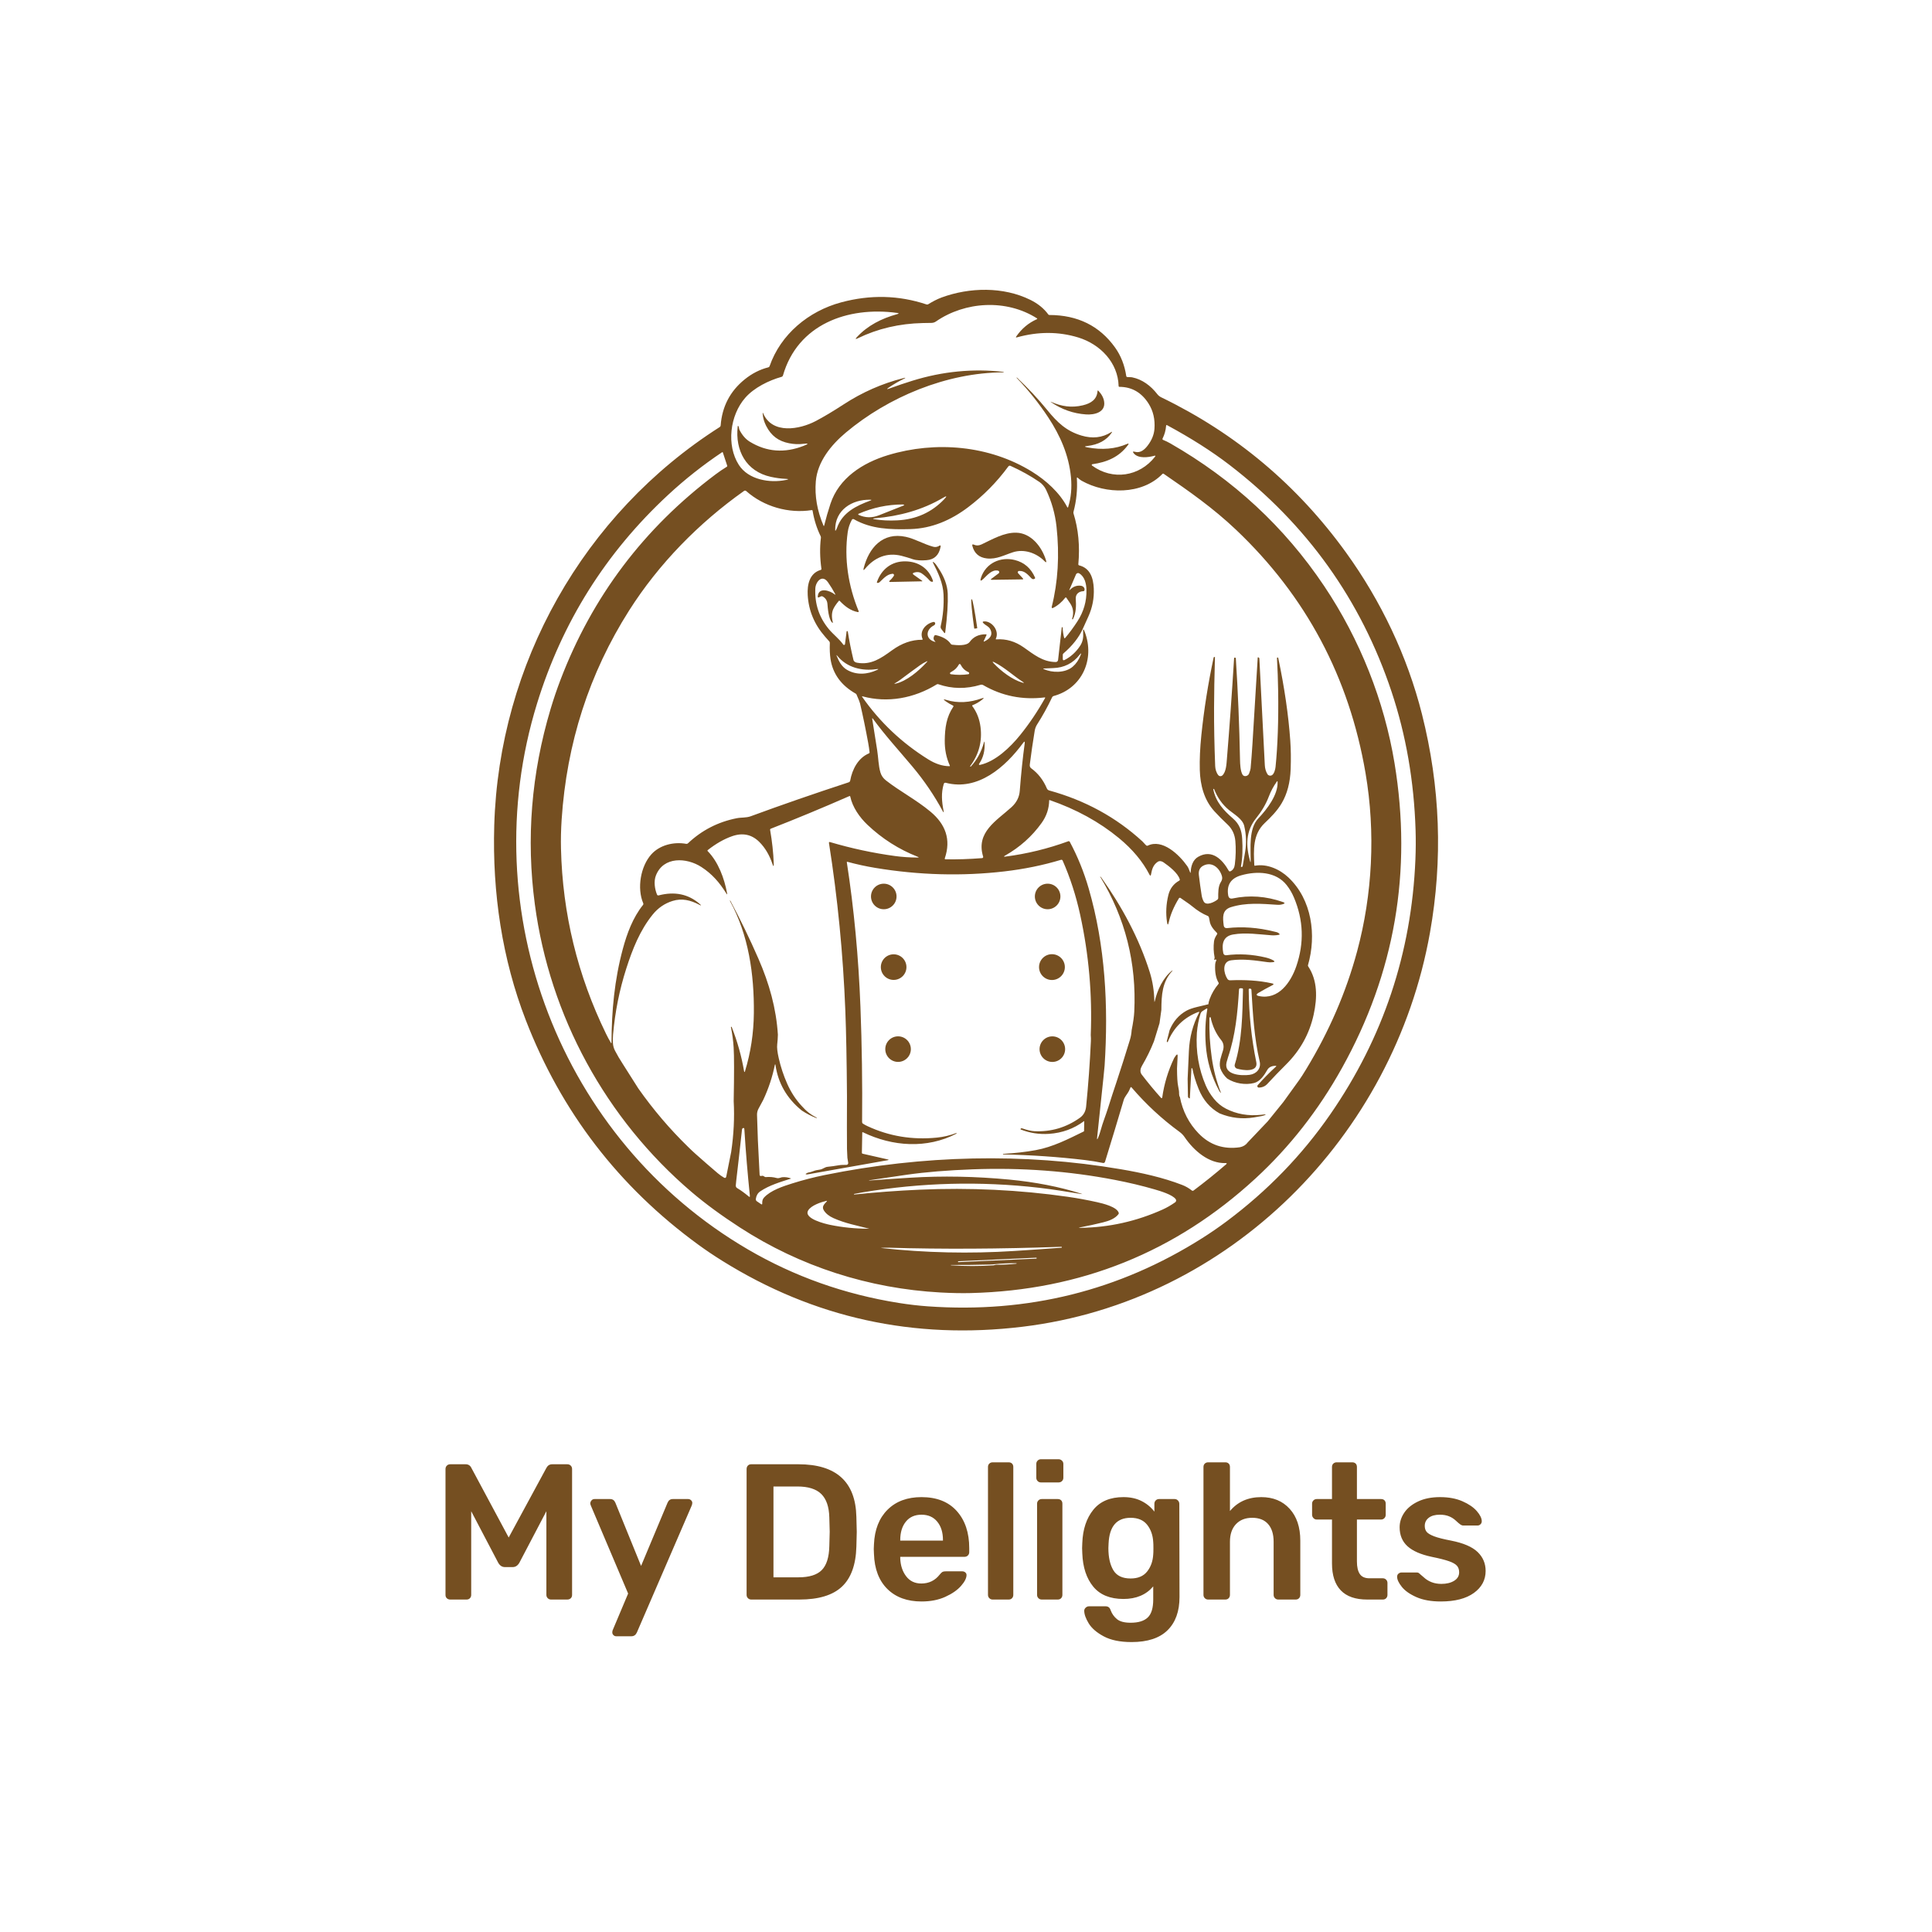 <svg width="1000" height="1000" viewBox="0 0 1000 1000" xmlns="http://www.w3.org/2000/svg"><defs/><path fill="#754f21" transform="matrix(1.13 0 0 1.13 -2.708 -1.517)" d="M 518.744 174.044 C 519.505 174.138 520.272 174.037 521.04 174.191 C 525.57 175.113 529.47 177.996 532.466 181.847 C 532.965 182.49 533.58 182.987 534.311 183.342 C 568.457 199.865 596.68 223.576 618.975 254.472 C 634.974 276.638 647.019 301.881 653.719 328.417 C 662.131 361.71 663.352 395.114 657.382 428.628 C 640.764 521.924 565.594 597.619 470.722 609.066 C 420.995 615.067 375.18 605.007 333.276 578.887 C 329.348 576.436 325.651 573.947 322.187 571.42 C 285.795 544.863 259.482 510.602 243.246 468.636 C 232.446 440.72 227.881 410.447 228.783 379.488 C 230.931 305.482 269.566 236.756 332.072 196.949 C 332.332 196.783 332.473 196.543 332.496 196.229 C 333.146 187.574 336.805 180.547 343.471 175.147 C 346.833 172.422 350.456 170.572 354.339 169.599 C 354.599 169.536 354.809 169.345 354.898 169.093 C 359.981 154.435 372.782 143.864 387.642 139.851 C 401.037 136.238 414.09 136.552 426.802 140.793 C 427.076 140.882 427.334 140.852 427.576 140.699 C 429.502 139.513 431.562 138.396 433.717 137.601 C 446.443 132.929 461.969 132.544 474.426 138.733 C 477.86 140.434 480.577 142.652 482.579 145.386 C 482.695 145.543 482.852 145.624 483.05 145.628 C 496.011 145.646 506.033 150.595 513.122 160.474 C 515.81 164.228 517.53 168.598 518.28 173.584 C 518.32 173.854 518.474 174.006 518.744 174.044 Z M 468.102 174.285 C 468.133 174.259 468.165 174.259 468.197 174.285 C 473.345 179.156 477.975 184.117 482.089 189.166 C 486.741 194.889 490.861 198.794 497.79 200.861 C 502.791 202.356 507.303 201.841 511.323 199.319 C 511.835 198.995 511.92 199.084 511.579 199.581 C 509.214 203.025 505.51 205.038 500.47 205.621 C 499.043 205.788 499.036 206.003 500.449 206.267 C 507.232 207.534 513.296 207.009 518.642 204.693 C 519.41 204.36 519.547 204.531 519.053 205.205 C 515.02 210.685 509.384 213.055 502.78 213.977 C 502.591 213.999 502.456 214.169 502.477 214.358 C 502.488 214.454 502.539 214.541 502.618 214.597 C 512.017 221.513 524.318 219.654 531.422 210.584 C 531.785 210.117 531.683 209.962 531.113 210.12 C 528.42 210.853 523.854 211.486 521.787 209.069 C 521.096 208.266 521.26 208.007 522.278 208.296 C 524.79 209.003 526.722 207.238 528.129 205.386 C 529.976 202.953 530.996 200.43 531.193 197.818 C 531.521 193.442 530.631 189.586 528.526 186.25 C 525.303 181.138 520.852 178.565 515.174 178.534 C 514.923 178.534 514.792 178.409 514.783 178.158 C 514.502 167.452 506.38 159.002 496.248 155.911 C 487.291 153.186 477.946 153.173 468.21 155.87 C 467.716 156.01 467.615 155.868 467.906 155.445 C 470.402 151.85 473.564 149.21 477.393 147.528 C 477.493 147.485 477.537 147.369 477.494 147.271 C 477.479 147.235 477.453 147.206 477.42 147.184 C 463.361 138.215 444.441 139.388 431.096 148.605 C 430.486 149.026 429.794 149.243 429.022 149.251 C 427.702 149.264 426.41 149.286 425.144 149.312 C 414.371 149.541 404.433 151.866 395.329 156.289 C 394.212 156.831 394.074 156.647 394.918 155.737 C 399.874 150.41 406.169 147.233 413.307 145.252 C 414.245 144.993 414.232 144.797 413.266 144.667 C 390.609 141.604 367.763 149.946 361.037 173.317 C 360.948 173.63 360.701 173.875 360.383 173.963 C 354.613 175.572 347.812 178.898 343.739 183.565 C 336.716 191.611 335.059 205.28 340.817 214.282 C 345.187 221.11 355.01 222.733 362.41 221.191 C 363.734 220.917 363.721 220.748 362.369 220.686 C 360.112 220.582 357.822 220.277 355.501 219.77 C 344.149 217.299 339.066 207.677 340.305 196.689 C 340.346 196.312 340.462 196.284 340.655 196.608 C 340.803 196.855 340.886 197.124 340.904 197.416 C 340.917 197.721 340.994 198.007 341.133 198.278 C 342.372 200.715 343.955 202.519 345.881 203.692 C 353.561 208.374 361.789 208.99 370.565 205.544 C 372.903 204.627 372.827 204.326 370.336 204.641 C 368.271 204.906 366.112 204.818 363.858 204.379 C 358.99 203.436 355.643 200.971 353.327 196.406 C 352.389 194.561 351.859 192.684 351.738 190.777 C 351.707 190.296 351.788 190.277 351.981 190.716 C 356.182 200.391 368.712 198.042 375.951 194.252 C 379.637 192.325 383.934 189.763 388.846 186.562 C 397.343 181.023 406.427 177.026 416.096 174.57 C 417.425 174.234 417.472 174.36 416.237 174.947 C 414.123 175.961 411.93 177.232 409.659 178.758 C 408.388 179.616 408.474 179.782 409.915 179.257 C 413.407 177.978 416.901 176.797 420.398 175.715 C 434.192 171.446 448.083 170.101 462.071 171.682 C 462.124 171.687 462.149 171.715 462.144 171.769 L 462.144 171.776 C 462.14 171.857 462.098 171.897 462.017 171.897 C 436.013 171.991 409.214 183.215 389.822 199.497 C 383.035 205.2 376.82 212.862 376.079 221.83 C 375.527 228.546 376.694 235.288 379.58 242.057 C 379.724 242.389 379.838 242.381 379.923 242.03 C 380.754 238.687 381.703 235.394 382.772 232.153 C 386.67 220.289 397.531 213.347 409.18 209.811 C 430.915 203.22 455.592 205.308 475.125 217.406 C 481.536 221.379 487.729 226.954 491.218 233.58 C 491.407 233.934 491.562 233.919 491.684 233.532 C 492.997 229.318 493.42 224.77 492.949 219.891 C 491.994 209.866 488.034 200.829 482.513 192.48 C 478.216 185.984 473.41 179.978 468.096 174.462 C 468.043 174.404 468.044 174.347 468.103 174.293 L 468.103 174.285 Z M 433.21 593.371 C 400.446 591.572 368.975 581.5 341.442 563.677 C 332.869 558.128 325.444 552.681 319.169 547.335 C 279.961 513.918 254.247 466.839 247.393 415.626 C 243.357 385.484 245.762 355.627 254.605 326.06 C 255.96 321.535 257.453 317.136 259.082 312.863 C 273.622 274.682 297.313 243.273 330.158 218.638 C 331.842 217.372 333.545 216.214 335.269 215.163 C 335.484 215.034 335.554 214.849 335.478 214.611 L 333.484 208.571 C 333.451 208.468 333.341 208.413 333.238 208.446 C 333.22 208.452 333.203 208.46 333.188 208.47 C 324.39 214.351 316.102 220.903 308.322 228.124 C 279.827 254.582 259.845 286.419 248.376 323.636 C 219.086 418.683 259.061 523.506 345.038 573.669 C 366.23 586.036 389.229 594.197 414.034 598.151 C 418.689 598.891 423.151 599.413 427.42 599.713 C 473.174 602.958 515.063 592.545 553.083 568.471 C 556.939 566.03 560.661 563.471 564.247 560.795 C 582.966 546.816 598.812 530.448 611.784 511.69 C 635.957 476.726 648.935 437.866 650.722 395.11 C 650.914 390.519 650.942 386.01 650.803 381.589 C 650.093 359.185 646.423 338.04 639.794 318.155 C 625.784 276.157 601.023 241.524 565.512 214.254 C 557.512 208.109 548.015 202.063 537.016 196.116 C 536.726 195.954 536.564 196.041 536.534 196.378 C 536.362 198.475 535.822 200.425 534.91 202.23 C 534.804 202.447 534.892 202.709 535.11 202.815 C 535.12 202.82 535.13 202.825 535.138 202.828 C 536.292 203.296 537.403 203.834 538.472 204.444 C 567.344 220.995 590.829 242.77 608.929 269.77 C 625.411 294.353 636.488 322.54 641.16 350.9 C 649.339 400.492 641.306 447.054 617.062 490.588 C 606.324 509.873 593.122 526.729 577.457 541.154 C 540.828 574.888 497.369 592.382 447.081 593.633 C 442.934 593.736 438.31 593.649 433.21 593.371 Z M 489.158 288.852 C 489.198 290.432 489.416 291.95 489.81 293.404 C 489.914 293.772 490.088 293.81 490.335 293.518 C 492.301 291.18 494.146 288.682 495.869 286.024 C 498.792 281.525 500.183 276.689 500.044 271.514 C 499.971 268.72 499.311 265.548 496.738 263.978 C 496.252 263.684 495.617 263.842 495.321 264.332 C 495.297 264.373 495.276 264.413 495.258 264.456 L 492.294 271.365 C 492.115 271.782 492.185 271.826 492.504 271.499 C 493.943 270.019 495.617 269.401 497.519 269.647 C 498.542 269.775 499.506 270.731 499.102 271.822 C 499.021 272.032 498.869 272.141 498.645 272.145 C 496.624 272.179 495.022 273.452 495.15 275.58 C 495.358 278.899 495.365 281.861 493.878 284.932 C 493.828 285.036 493.752 285.064 493.649 285.02 L 493.487 284.952 C 493.442 284.934 493.429 284.906 493.447 284.865 C 494.344 282.22 494.032 279.794 492.511 277.586 C 491.958 276.788 491.397 275.963 490.827 275.114 C 490.737 274.982 490.558 274.945 490.429 275.031 C 490.405 275.049 490.381 275.071 490.362 275.094 C 488.684 277.24 486.782 278.825 484.659 279.849 C 484.469 279.94 484.239 279.859 484.147 279.668 C 484.109 279.588 484.099 279.497 484.121 279.411 C 487.02 267.911 487.76 255.636 486.337 242.586 C 485.691 236.666 484.086 231.011 481.523 225.625 C 480.877 224.272 479.759 222.972 478.519 222.118 C 474.57 219.402 470.162 216.947 465.295 214.751 C 464.873 214.558 464.523 214.65 464.244 215.027 C 459.005 222.155 452.871 228.373 445.843 233.678 C 437.979 239.616 429.185 243.434 419.321 243.698 C 410.325 243.933 401.491 243.739 393.519 239.179 C 393.196 238.994 392.785 239.107 392.6 239.429 C 392.599 239.431 392.598 239.434 392.597 239.435 C 391.609 241.231 390.976 243.111 390.698 245.078 C 389.008 257.205 390.893 269.648 395.714 281.317 C 395.776 281.468 395.703 281.642 395.552 281.704 C 395.501 281.724 395.446 281.73 395.391 281.721 C 392.024 281.115 389.405 279.062 387.062 276.611 C 386.896 276.441 386.734 276.448 386.577 276.632 C 385.437 278.002 384.615 279.213 384.112 280.268 C 383.353 281.875 383.266 283.887 383.85 286.302 C 383.944 286.702 383.839 286.761 383.533 286.483 C 381.951 285.05 381.567 279.966 381.392 277.906 C 381.262 276.415 380.539 275.298 379.225 274.552 C 378.955 274.4 378.683 274.39 378.41 274.525 L 377.528 274.937 C 377.147 275.116 376.965 274.994 376.983 274.573 C 377.218 270.102 382.545 271.84 384.645 273.537 C 385.063 273.873 385.146 273.806 384.895 273.334 C 383.953 271.565 382.886 269.823 381.697 268.109 C 378.95 264.157 376.001 267.894 375.86 270.856 C 375.527 277.93 377.592 284.152 382.054 289.521 C 384.141 292.026 386.767 293.944 388.639 296.577 C 388.778 296.78 389.055 296.832 389.257 296.693 C 389.363 296.619 389.432 296.505 389.447 296.377 L 390.188 290.585 C 390.197 290.519 390.231 290.466 390.289 290.431 C 390.352 290.395 390.417 290.386 390.484 290.404 C 390.632 290.444 390.717 290.541 390.74 290.694 C 391.409 294.936 392.27 299.243 393.325 303.615 C 393.513 304.423 394.274 304.773 395.009 304.907 C 401.405 306.073 406.045 302.8 410.973 299.218 C 415.444 295.964 420.022 294.354 424.709 294.391 C 424.992 294.394 425.077 294.265 424.965 293.999 C 423.396 290.343 426.541 286.977 429.914 286.23 C 430.121 286.185 430.309 286.225 430.479 286.35 C 430.749 286.552 430.83 286.831 430.722 287.185 C 430.644 287.447 430.461 287.664 430.217 287.784 C 426.291 289.757 426.211 294.16 430.607 295.339 C 430.935 295.425 430.976 295.353 430.729 295.124 C 429.975 294.434 429.829 293.609 430.291 292.653 C 430.439 292.35 430.778 292.191 431.106 292.269 C 434.324 293.023 436.585 294.356 437.893 296.269 C 438.045 296.489 438.255 296.615 438.519 296.646 C 440.661 296.895 445.151 297.326 446.578 295.36 C 448.299 293.004 450.76 291.848 453.965 291.893 C 454.271 291.896 454.358 292.036 454.228 292.31 L 453.036 294.903 C 452.893 295.221 452.979 295.304 453.293 295.152 C 455.684 294.007 457.475 292.223 455.886 289.396 C 455.285 288.332 454.006 287.826 453.105 287.053 C 452.23 286.294 452.371 285.933 453.53 285.969 C 456.888 286.063 460.202 290.319 458.559 293.874 C 458.446 294.112 458.523 294.222 458.788 294.204 C 463.209 293.894 467.377 295.113 471.291 297.86 C 475.951 301.126 479.937 304.512 485.978 304.586 C 486.528 304.593 486.992 304.184 487.054 303.638 L 488.739 288.723 C 488.747 288.665 488.754 288.635 488.758 288.635 L 488.935 288.635 C 489.077 288.629 489.153 288.704 489.158 288.852 Z M 582.905 497.825 C 581.841 498.974 580.472 499.535 578.797 499.508 C 578.519 499.388 578.36 499.199 578.319 498.944 C 578.287 498.751 578.338 498.583 578.468 498.439 C 581.033 495.502 583.821 492.666 586.822 489.928 C 587.105 489.667 587.055 489.536 586.675 489.536 C 585.261 489.523 583.699 490.009 582.931 491.348 C 581.51 493.84 579.598 496.702 576.858 497.408 C 572.913 498.426 568.031 497.664 564.515 495.369 C 563.075 494.039 562.026 492.487 561.365 490.71 C 560.583 487.875 561.856 485.067 562.596 482.495 C 563.122 480.667 562.842 479.086 561.755 477.748 C 559.399 474.857 557.791 471.404 556.934 467.392 C 556.913 467.276 556.798 467.2 556.678 467.224 C 556.621 467.237 556.57 467.271 556.536 467.319 C 556.438 467.471 556.386 467.642 556.382 467.831 C 556.238 473.819 556.589 479.771 557.433 485.687 C 558.205 491.338 559.624 496.775 561.695 501.995 C 561.698 502.002 561.695 502.012 561.687 502.016 C 561.68 502.019 561.67 502.017 561.668 502.01 C 561.349 501.749 561.073 501.403 560.84 500.972 C 557.235 494.284 555.186 487.207 554.692 479.743 C 554.293 474.185 554.525 468.85 555.392 463.737 C 555.473 463.258 555.307 463.147 554.894 463.408 L 553.197 464.479 C 552.766 464.752 552.472 465.133 552.315 465.623 C 551.458 468.272 550.893 471.225 550.619 474.484 C 550.098 482.981 551.456 490.998 554.692 498.535 C 555.617 500.685 556.874 502.736 558.463 504.689 C 560.017 506.592 561.85 508.089 563.965 509.18 C 568.812 511.676 574.193 512.608 580.104 511.975 L 581.822 511.772 C 582.217 511.728 582.244 511.808 581.903 512.015 C 581.556 512.231 581.018 512.412 580.287 512.56 C 579.205 512.757 578.048 512.96 576.82 513.165 C 571.455 514.06 566.198 513.451 561.049 511.341 C 556.663 508.922 553.453 505.18 551.42 500.117 C 550.046 496.696 549.102 493.603 548.585 490.838 C 548.568 490.753 548.521 490.692 548.444 490.657 C 548.385 490.625 548.323 490.62 548.256 490.642 C 548.182 490.663 548.129 490.728 548.127 490.804 L 547.42 504.203 C 547.405 504.463 547.287 504.524 547.063 504.385 L 546.894 504.277 C 546.676 504.144 546.542 503.907 546.538 503.651 L 546.397 495.504 C 546.594 491.195 546.785 486.964 546.969 482.812 C 547.251 476.51 548.791 470.668 551.588 465.286 C 551.812 464.847 551.693 464.717 551.231 464.895 C 544.601 467.446 539.947 472.034 537.266 478.659 C 536.975 478.753 536.84 478.609 536.862 478.227 L 538.142 473.184 C 539.802 469.184 542.386 466.215 545.892 464.276 C 547.023 463.653 548.66 463.082 550.8 462.566 C 552.443 462.171 554.137 461.767 555.884 461.353 C 555.96 460.613 556.166 459.796 556.503 458.903 C 557.433 456.412 558.76 454.142 560.482 452.095 C 560.666 451.88 560.684 451.654 560.536 451.415 C 559.328 449.409 558.818 446.63 559.007 443.079 C 559.044 442.455 559.193 441.905 559.452 441.43 C 559.672 441.031 559.556 440.839 559.101 440.857 C 559.016 440.857 558.929 440.876 558.839 440.912 C 558.488 441.051 558.407 440.957 558.597 440.629 C 558.744 440.369 558.792 440.098 558.738 439.815 C 558.261 437.377 558.177 434.942 558.483 432.509 C 558.63 431.344 559.215 430.301 559.849 429.33 C 560.015 429.074 559.991 428.837 559.775 428.617 C 558.207 427.021 556.771 425.398 556.455 423.082 C 556.374 422.513 556.26 421.963 556.112 421.433 C 556.036 421.182 555.874 421.005 555.627 420.902 C 553.239 419.923 550.878 418.464 548.543 416.525 C 546.86 415.13 544.915 413.96 543.144 412.668 C 542.919 412.497 542.596 412.546 542.424 412.774 C 542.414 412.788 542.404 412.8 542.397 412.815 C 540.063 416.639 538.521 420.271 537.771 423.709 C 537.444 425.187 537.167 425.178 536.943 423.684 C 536.334 419.63 536.54 415.509 537.563 411.321 C 538.29 408.362 539.949 406.163 542.539 404.723 C 542.782 404.592 542.865 404.394 542.789 404.13 C 541.946 401.187 537.725 397.988 535.367 396.353 C 534.567 395.794 533.537 395.519 532.661 396.117 C 530.566 397.552 530.055 399.551 529.624 401.874 C 529.494 402.593 529.261 402.626 528.924 401.976 C 525.8 395.934 521.146 390.362 514.96 385.257 C 505.95 377.823 495.36 372.01 483.192 367.818 C 483.052 367.773 482.981 367.822 482.976 367.966 C 482.91 371.723 481.755 375.166 479.515 378.295 C 475.121 384.431 469.546 389.414 462.796 393.242 C 462.051 393.665 462.104 393.819 462.951 393.708 C 472.816 392.429 482.415 390.085 491.742 386.678 C 491.996 386.585 492.282 386.695 492.408 386.934 C 496 393.627 498.886 400.742 501.067 408.279 C 508.676 434.551 510.144 462.078 508.366 489.427 L 507.827 495.003 L 504.932 522.42 C 504.828 523.416 504.975 523.454 505.37 522.534 C 505.832 521.457 506.218 520.34 506.526 519.181 C 507.498 515.559 508.897 512.205 510.008 508.65 C 511.211 504.807 512.455 500.989 513.738 497.191 C 515.896 490.677 517.973 484.151 519.967 477.61 C 520.398 476.196 520.659 474.727 520.755 473.207 C 521.441 469.772 521.838 466.972 521.946 464.804 C 523.049 442.517 517.853 421.904 506.358 402.966 C 506.333 402.934 506.337 402.887 506.369 402.861 C 506.399 402.836 506.447 402.84 506.473 402.872 C 506.62 403.024 506.755 403.186 506.876 403.356 C 516.201 416.465 524.16 431.078 529.034 446.611 C 530.346 450.786 531.048 455.212 531.142 459.889 C 531.155 460.477 531.225 460.484 531.35 459.909 C 532.454 454.974 535.162 449.076 539.329 445.884 C 539.361 445.862 539.39 445.864 539.416 445.892 L 539.423 445.898 C 539.464 445.943 539.464 445.988 539.423 446.034 C 534.744 451.036 534.407 457.042 534.366 463.87 L 533.517 470.031 L 530.98 478.293 C 529.445 482.162 527.606 485.917 525.465 489.558 C 524.758 490.769 524.414 492.305 525.351 493.531 C 528.349 497.44 531.311 501.012 534.239 504.25 C 534.348 504.37 534.537 504.38 534.658 504.27 C 534.708 504.224 534.74 504.163 534.751 504.096 C 535.631 497.816 537.452 491.781 540.218 485.99 C 540.554 485.442 540.814 485.057 540.992 484.832 C 541.584 484.105 541.858 484.211 541.812 485.148 L 541.531 490.804 C 541.558 494.704 541.726 497.373 542.037 498.81 C 542.377 500.377 542.522 501.533 542.474 502.278 C 542.479 502.961 542.601 503.472 542.844 503.813 C 544.115 510.344 546.971 515.906 551.415 520.499 C 556.56 525.817 562.871 527.93 570.35 526.835 C 571.898 526.521 573.087 525.78 573.917 524.613 L 583.063 514.991 L 590.239 506.116 L 597.547 495.982 C 598.292 494.945 599.321 493.344 600.637 491.181 C 611.191 473.854 618.991 455.813 624.041 437.06 C 631.03 411.102 632.531 382.681 627.879 355.458 C 620.383 311.548 600.601 274.386 568.532 243.969 C 558.09 234.071 547.221 226.457 535.471 218.396 C 535.233 218.234 535.015 218.258 534.818 218.464 C 525.419 228.086 508.922 227.803 497.798 221.527 C 497.179 221.177 496.627 220.686 496.089 220.221 C 495.774 219.943 495.63 220.012 495.657 220.429 C 495.975 225.6 495.462 230.713 494.116 235.767 C 494.044 236.027 494.049 236.303 494.129 236.562 C 496.356 243.722 497.089 251.467 496.331 259.799 C 496.31 260.034 496.468 260.251 496.701 260.309 C 501.785 261.582 503.179 266.134 503.401 270.84 C 503.615 275.307 502.787 279.611 500.916 283.755 C 500.081 285.595 499.233 287.471 498.37 289.383 C 496.584 293.347 493.625 297.107 489.496 300.662 C 489.298 300.832 489.203 301.048 489.207 301.308 L 489.207 303.132 C 489.207 303.76 489.487 303.932 490.048 303.644 C 492.867 302.204 495.222 300.064 497.111 297.227 C 498.378 295.322 498.694 293.33 498.538 291.067 C 498.418 289.239 498.679 289.184 499.32 290.898 C 503.959 303.322 498.088 316.62 485.011 320.154 C 484.692 320.238 484.461 320.433 484.318 320.734 C 482.297 325.021 479.999 329.186 477.416 333.23 C 476.851 334.112 476.501 335.115 476.333 336.146 C 475.484 341.273 474.748 346.334 474.124 351.33 C 474.029 352.077 474.043 352.764 474.717 353.248 C 477.873 355.538 480.273 358.618 481.915 362.487 C 482.11 362.943 482.502 363.284 482.978 363.416 C 499.429 367.936 513.664 375.712 525.68 386.747 C 526.3 387.318 526.825 388.086 527.444 388.592 C 527.665 388.768 527.903 388.795 528.159 388.673 C 534.839 385.467 542.513 392.78 546.245 398.099 C 546.816 398.914 547.126 399.938 547.497 400.853 C 547.667 401.267 547.764 401.25 547.786 400.807 C 547.928 398.053 548.775 395.204 551.22 393.81 C 557.611 390.162 562.344 395.089 565.24 400.206 C 565.384 400.462 565.698 400.567 565.967 400.449 C 567.306 399.856 567.845 398.651 568.013 397.277 C 568.468 393.525 568.546 389.956 568.249 386.571 C 567.979 383.519 566.794 381.007 564.695 379.031 C 562.476 376.956 560.469 374.936 558.675 372.97 C 553.954 367.819 552.15 360.964 551.967 354.035 C 551.842 349.256 552.075 343.972 552.668 338.185 C 553.884 326.325 555.766 314.435 558.311 302.513 C 558.341 302.361 558.483 302.256 558.64 302.27 L 558.836 302.298 C 558.884 302.301 558.908 302.329 558.903 302.379 C 558.655 311.32 558.522 319.057 558.498 325.588 C 558.468 333.83 558.638 342.699 559.01 352.198 C 559.073 353.659 559.496 355.208 560.418 356.393 C 560.852 356.945 561.649 357.045 562.199 356.615 C 562.22 356.597 562.242 356.58 562.262 356.561 C 564.038 354.985 564.188 351.322 564.369 349.121 C 565.581 334.434 566.681 319.04 567.668 302.937 C 567.687 302.632 567.843 302.516 568.14 302.587 L 568.316 302.634 C 568.4 302.655 568.461 302.729 568.463 302.815 C 569.446 318.082 570.088 333.611 570.389 349.403 C 570.43 351.316 570.551 354.46 571.527 356.15 C 572.221 357.361 574.079 356.85 574.509 355.733 C 574.945 354.602 575.185 353.8 575.231 353.329 C 575.554 349.747 575.839 346.002 576.085 342.092 C 576.898 329.015 577.701 315.845 578.496 302.58 C 578.498 302.487 578.577 302.416 578.67 302.418 C 578.696 302.419 578.722 302.426 578.745 302.439 L 578.96 302.546 C 579.145 302.64 579.241 302.791 579.25 302.997 C 580.098 319.741 580.931 336.021 581.747 351.84 C 581.823 353.344 582.213 354.693 582.912 355.886 C 583.342 356.612 584.28 356.852 585.006 356.423 C 585.027 356.41 585.048 356.398 585.068 356.385 C 586.058 355.739 586.556 353.699 586.663 352.614 C 587.651 342.873 588.051 331.374 587.863 318.119 C 587.787 313.042 587.603 307.929 587.318 302.781 C 587.307 302.632 587.422 302.505 587.574 302.496 C 587.618 302.494 587.661 302.501 587.701 302.518 C 587.817 302.567 587.887 302.653 587.909 302.773 C 590.755 316.344 592.589 328.955 593.411 340.607 C 593.693 344.585 593.752 348.922 593.585 353.622 C 593.366 359.776 592.001 364.979 589.491 369.23 C 587.378 372.812 584.57 375.62 581.661 378.381 C 576.2 383.552 576.59 390.676 576.941 397.685 C 576.947 397.804 577.048 397.895 577.166 397.889 C 577.175 397.889 577.183 397.888 577.19 397.887 C 582.717 396.876 588.57 399.483 592.601 403.301 C 603.315 413.441 605.483 429.661 601.524 443.41 C 601.465 443.621 601.497 443.816 601.618 443.996 C 605.928 450.474 605.826 458.298 604.123 466.074 C 602.201 474.859 597.965 482.501 591.411 489.001 C 588.544 491.849 585.707 494.791 582.905 497.825 Z M 374.173 235.006 C 363.71 236.649 352.249 233.437 344.196 226.266 C 343.921 226.021 343.51 225.998 343.207 226.211 C 322.522 240.857 304.174 259.542 290.552 281 C 272.269 309.806 261.969 341.741 259.653 376.807 C 259.353 381.391 259.254 385.819 259.357 390.092 C 260.066 419.849 266.948 448.115 280.002 474.891 C 280.702 476.332 281.44 477.699 282.217 478.993 C 282.405 479.31 282.502 479.285 282.506 478.912 C 282.533 464.429 283.86 450.175 287.678 436.014 C 289.597 428.884 292.31 421.613 296.909 415.875 C 297.111 415.623 297.147 415.348 297.016 415.046 C 294.101 408.22 295.811 398.119 300.767 392.652 C 304.544 388.484 310.806 386.814 316.731 387.864 C 317.023 387.919 317.279 387.842 317.499 387.635 C 323.824 381.66 331.268 377.827 339.833 376.135 C 342 375.702 344.182 376.006 346.304 375.218 C 360.094 370.138 375.044 364.957 391.154 359.678 C 391.507 359.563 391.768 359.261 391.834 358.89 C 392.756 353.733 395.47 348.528 400.386 346.44 C 400.597 346.352 400.725 346.135 400.702 345.908 C 400.563 344.588 400.36 343.202 400.096 341.747 C 398.911 335.256 397.661 329.194 396.346 323.56 C 396.207 322.959 395.658 321.581 394.703 319.427 C 394.64 319.283 394.541 319.174 394.407 319.096 C 387.728 315.321 383.863 310.023 382.813 303.2 C 382.499 301.138 382.395 298.688 382.503 295.846 C 382.512 295.592 382.422 295.344 382.253 295.154 C 381.598 294.422 380.947 293.685 380.301 292.945 C 375.417 287.369 372.773 281.023 372.369 273.903 C 372.1 269.115 373.184 263.898 378.328 262.388 C 378.579 262.317 378.687 262.153 378.651 261.897 C 377.947 256.897 377.867 252.155 378.416 247.67 C 378.447 247.418 378.406 247.178 378.294 246.949 C 376.544 243.394 375.316 239.518 374.611 235.32 C 374.571 235.071 374.425 234.966 374.173 235.006 Z M 434.362 229.357 C 424.982 234.905 414.357 237.787 403.234 238.744 C 401.986 238.851 401.98 239.008 403.214 239.215 C 406.213 239.722 409.615 239.882 413.422 239.692 C 422.018 239.261 429.173 236.036 434.888 230.017 C 436.288 228.54 436.112 228.319 434.362 229.357 Z M 385.849 242.992 C 388.313 236.063 394.629 233.006 401.053 230.642 C 401.731 230.391 401.709 230.259 400.986 230.246 C 392.677 230.064 384.826 234.959 384.954 244.082 C 384.958 244.522 385.073 244.553 385.298 244.176 C 385.516 243.804 385.701 243.409 385.849 242.992 Z M 416.526 232.804 C 416.571 232.787 416.592 232.736 416.573 232.687 C 416.567 232.673 416.557 232.66 416.546 232.649 C 416.344 232.492 416.108 232.413 415.839 232.413 C 408.845 232.441 402.117 233.868 395.652 236.696 C 395.523 236.753 395.464 236.904 395.522 237.033 C 395.546 237.089 395.591 237.134 395.646 237.16 C 398.689 238.578 401.84 238.637 405.1 237.335 C 408.727 235.891 412.535 234.379 416.526 232.804 Z M 496.974 301.194 C 493.904 305.2 489.736 307.194 484.894 307.354 C 483.45 307.404 482.019 307.467 480.605 307.543 C 480.162 307.566 480.141 307.668 480.545 307.853 C 484.289 309.543 490.254 309.718 493.748 306.728 C 495.329 305.377 496.538 303.606 497.378 301.415 C 497.754 300.429 497.622 300.355 496.974 301.194 Z M 385.674 301.854 C 386.684 304.324 387.963 306.756 390.36 308.157 C 394.67 310.668 399.713 310.311 404.136 308.21 C 404.926 307.833 404.888 307.708 404.022 307.833 C 397.201 308.823 390.347 307.166 385.896 301.719 C 385.532 301.279 385.459 301.324 385.674 301.854 Z M 412.58 314.499 C 417.616 313.402 423.178 308.763 426.969 304.575 C 427.315 304.193 427.254 304.11 426.787 304.325 C 425.724 304.824 424.739 305.399 423.831 306.05 C 421.071 308.034 418.063 310.246 414.809 312.689 C 414.078 313.236 413.299 313.746 412.473 314.217 C 411.879 314.549 411.916 314.643 412.58 314.499 Z M 457.659 305.287 C 460.96 308.755 465.981 312.634 470.648 314.007 C 471.582 314.28 471.639 314.153 470.823 313.624 C 466.681 310.951 462.669 307.153 458.029 304.79 C 456.934 304.233 456.81 304.399 457.659 305.287 Z M 438.47 308.897 C 438.183 309.045 437.93 309.204 437.715 309.376 C 437.521 309.526 437.488 309.805 437.64 310.001 C 437.712 310.093 437.816 310.153 437.93 310.17 C 440.633 310.552 443.312 310.552 445.971 310.17 C 446.182 310.144 446.297 310.018 446.321 309.794 C 446.344 309.532 446.197 309.286 445.957 309.187 C 444.417 308.541 443.221 307.383 442.368 305.713 C 442.265 305.507 442.015 305.423 441.808 305.525 C 441.732 305.563 441.669 305.624 441.627 305.7 C 440.841 307.131 439.79 308.197 438.47 308.897 Z M 453.377 341.465 C 453.593 345.169 452.8 348.356 451.001 351.027 C 450.61 351.602 450.753 351.815 451.432 351.667 C 458.373 350.111 465.1 343.702 469.631 338.099 C 473.824 332.91 477.642 327.247 481.084 321.111 C 481.22 320.873 481.149 320.771 480.876 320.801 C 470.749 322.03 461.374 320.15 452.75 315.159 C 452.385 314.949 451.951 314.896 451.553 315.017 C 444.901 317.014 438.441 316.925 432.175 314.748 C 431.937 314.663 431.708 314.687 431.488 314.822 C 420.977 321.285 408.857 323.393 397.538 320.316 C 397.225 320.232 397.161 320.321 397.35 320.586 C 405.425 332.136 415.518 341.675 427.629 349.202 C 430.905 351.24 434.104 352.273 437.224 352.299 C 437.476 352.299 437.55 352.185 437.446 351.956 C 435.858 348.459 435.089 344.632 435.143 340.477 C 435.224 334.733 435.876 329.778 439.042 325.091 C 439.208 324.839 439.156 324.648 438.887 324.518 C 437.742 323.97 436.631 323.312 435.554 322.545 C 434.365 321.696 434.468 321.492 435.864 321.932 C 441.09 323.581 446.779 323.124 452.003 321.258 C 453.157 320.845 453.259 321.023 452.308 321.791 C 450.992 322.851 449.526 323.703 447.911 324.349 C 447.673 324.444 447.63 324.594 447.784 324.8 C 449.812 327.525 451.058 330.7 451.521 334.328 C 452.359 340.95 450.769 346.942 446.746 352.306 C 446.728 352.328 446.731 352.349 446.753 352.367 L 446.887 352.481 C 446.955 352.535 447.014 352.531 447.069 352.468 C 449.905 349.398 451.913 345.721 453.089 341.439 C 453.245 340.869 453.341 340.877 453.377 341.465 Z M 434.598 372.754 C 434.764 373.621 434.639 373.666 434.221 372.89 C 430.361 365.725 425.755 358.947 420.404 352.555 C 414.29 345.256 407.826 338.22 402.278 330.605 C 401.968 330.184 401.854 330.23 401.935 330.747 C 402.644 335.226 403.396 339.974 404.191 344.988 C 404.73 348.362 404.736 352.031 405.692 355.216 C 406.114 356.63 406.954 357.831 408.211 358.819 C 414.567 363.795 422.027 367.646 428.593 373.113 C 435.461 378.837 438.108 385.819 435.171 394.458 C 435.064 394.782 435.18 394.945 435.521 394.949 C 440.836 395.049 446.417 394.866 452.261 394.404 C 452.55 394.384 452.768 394.133 452.747 393.843 C 452.744 393.803 452.736 393.762 452.725 393.723 C 449.29 382.494 458.92 377.262 465.727 371.053 C 468.016 368.966 469.273 366.493 469.498 363.633 C 470.117 355.647 470.869 348.406 471.752 341.912 C 471.893 340.888 471.659 340.792 471.053 341.621 C 462.906 352.684 450.355 363.774 435.596 359.895 C 435.207 359.795 434.807 360.018 434.694 360.401 C 433.426 364.608 433.776 368.473 434.598 372.754 Z M 583.631 366.076 C 582.183 369.873 580.204 373.092 577.746 376.149 C 572.978 382.095 573.026 388.72 574.992 395.777 C 575.167 396.41 575.259 396.399 575.268 395.743 C 575.323 389.906 574.271 380.917 578.802 376.177 C 582.741 372.063 587.872 365.323 587.596 359.472 C 587.578 359.09 587.457 359.056 587.233 359.37 C 585.725 361.493 584.526 363.729 583.631 366.076 Z M 571.384 385.523 C 571.646 389.899 571.572 394.188 570.818 398.221 C 570.787 398.391 570.858 398.469 571.035 398.456 L 571.216 398.443 C 571.407 398.426 571.565 398.28 571.6 398.086 C 572.022 395.796 572.402 393.607 572.739 391.521 C 573.385 387.553 573.244 383.593 572.314 379.643 C 571.574 376.492 567.655 374.285 565.359 372.399 C 562.284 369.867 559.993 366.638 558.485 362.71 C 558.47 362.684 558.453 362.674 558.43 362.684 L 558.255 362.738 C 558.165 362.769 558.13 362.829 558.147 362.92 C 559.325 368.696 562.814 372.494 567.15 376.245 C 570.111 378.802 571.155 381.737 571.384 385.523 Z M 283.207 475.234 C 283.113 476.461 283.093 477.736 283.146 479.059 C 283.196 480.303 283.521 481.503 284.123 482.662 C 285.155 484.646 286.33 486.644 287.644 488.654 L 294.768 499.892 C 301.591 509.588 309.208 518.531 317.621 526.717 C 318.752 527.839 319.848 528.872 320.907 529.815 C 324.238 532.787 327.625 535.736 331.068 538.663 C 332.002 539.458 332.973 540.148 333.984 540.736 C 334.567 541.073 334.926 540.912 335.061 540.252 L 337.317 528.981 C 338.498 520.995 338.879 513.245 338.462 505.731 C 338.695 493.162 338.689 484.96 338.442 481.127 C 338.244 478.013 337.832 474.928 337.203 471.875 C 337.181 471.771 337.221 471.705 337.325 471.674 L 337.331 471.667 C 337.439 471.636 337.513 471.672 337.554 471.774 C 340.175 478.444 342.058 485.15 343.203 491.893 C 343.32 492.562 343.476 492.571 343.674 491.919 C 346.264 483.436 347.607 474.606 347.701 465.431 C 347.882 447.608 345.297 429.57 336.74 414.009 C 336.708 413.955 336.719 413.915 336.773 413.888 L 336.779 413.881 C 336.847 413.845 336.898 413.861 336.934 413.928 C 341.567 422.597 345.853 431.444 349.794 440.471 C 354.804 451.938 357.941 463.263 358.709 475.269 C 358.673 476.767 358.567 478.271 358.393 479.781 C 358.231 481.172 358.464 483.255 359.094 486.029 C 360.009 490.059 361.302 493.96 362.972 497.731 C 364.727 501.681 366.954 505.093 369.651 507.964 C 371.657 510.269 373.839 511.964 376.465 513.291 C 376.524 513.322 376.539 513.369 376.512 513.433 L 376.512 513.439 C 376.481 513.502 376.434 513.52 376.371 513.494 C 373.996 512.573 371.747 511.407 369.624 509.993 C 362.774 504.435 358.761 497.439 357.585 489.004 C 357.571 488.936 357.503 488.892 357.434 488.905 C 357.386 488.915 357.348 488.951 357.336 488.998 C 356.25 494.466 354.482 499.832 352.03 505.097 C 351.266 506.454 350.519 507.843 349.788 509.265 C 349.339 510.136 349.128 511.071 349.155 512.067 C 349.254 515.932 349.384 519.814 349.546 523.715 L 350.341 539.485 C 350.355 539.801 350.622 540.046 350.938 540.032 C 351.003 540.029 351.068 540.014 351.128 539.989 C 351.577 539.81 352.051 539.918 352.549 540.313 C 352.735 540.46 352.968 540.53 353.202 540.508 C 354.971 540.361 356.614 540.5 358.13 540.933 C 358.557 541.058 358.995 541.05 359.443 540.912 C 360.156 540.692 360.545 540.579 360.608 540.575 C 362.121 540.436 363.521 540.636 364.809 541.174 C 359.88 542.737 354.662 544.278 350.596 547.072 C 349.487 547.836 348.827 548.968 348.616 550.473 C 348.544 550.96 348.713 551.345 349.121 551.623 L 351.007 552.895 C 351.388 553.151 351.566 553.049 351.539 552.592 C 351.467 551.47 351.734 550.576 352.34 549.912 C 355.363 546.606 360.945 544.768 365.349 543.388 C 370.264 541.848 375.229 540.569 380.243 539.55 C 424.804 530.506 471.209 529.308 515.75 536.91 C 525.312 538.539 535.054 540.675 543.93 544.121 C 545.492 544.727 546.951 545.567 548.306 546.64 C 548.545 546.83 548.881 546.836 549.121 546.654 C 554.255 542.806 559.213 538.819 563.995 534.689 C 564.479 534.271 564.403 534.074 563.766 534.096 C 556.11 534.345 549.262 528.467 544.966 522.138 C 544.361 521.248 543.589 520.463 542.656 519.782 C 534.603 513.906 527.298 507.136 520.739 499.473 C 520.498 499.187 520.308 499.217 520.174 499.568 C 519.986 500.076 519.761 500.578 519.502 501.077 C 518.747 502.537 517.568 503.676 517.116 505.197 C 514.41 514.341 511.564 523.752 508.579 533.429 C 508.422 533.937 508.084 534.136 507.562 534.03 C 504.805 533.467 502.076 533.025 499.368 532.703 C 487.154 531.249 474.681 530.39 461.951 530.131 C 461.857 530.126 461.809 530.076 461.809 529.983 L 461.809 529.977 C 461.804 529.909 461.836 529.875 461.905 529.875 C 467.287 529.564 472.237 528.999 476.758 528.178 C 484.684 526.738 491.786 523.048 498.781 519.627 C 498.886 519.577 498.953 519.473 498.958 519.357 L 499.024 514.94 C 499.024 514.85 498.988 514.832 498.917 514.886 C 494.257 518.365 488.913 520.304 482.886 520.703 C 478.356 521.005 474.011 520.326 469.851 518.669 C 469.851 518.181 470.158 518.039 470.772 518.246 C 473.044 519.014 474.854 519.429 476.2 519.49 C 483.83 519.845 490.763 517.807 497 513.377 C 498.705 512.165 499.671 510.45 499.895 508.233 C 500.9 498.204 501.627 488.214 502.078 478.262 C 502.122 477.302 502.101 476.364 502.015 475.449 C 502.748 456.842 501.133 438.483 497.174 420.371 C 495.258 411.591 492.577 403.307 489.135 395.518 C 489.012 395.238 488.697 395.092 488.401 395.181 C 480.164 397.668 471.505 399.439 462.424 400.494 C 443.06 402.748 423.342 402.206 403.273 398.872 C 399.048 398.171 394.802 397.245 390.533 396.091 C 390.335 396.037 390.253 396.113 390.283 396.32 C 393.569 417.584 395.65 439.66 396.525 462.549 C 397.194 479.979 397.445 497.564 397.279 515.304 C 397.279 515.615 397.407 515.854 397.663 516.025 C 398.301 516.443 398.983 516.819 399.71 517.156 C 409.652 521.802 420.273 523.557 431.571 522.423 C 434.615 522.117 437.574 521.415 440.452 520.315 C 440.466 520.311 440.474 520.315 440.479 520.329 L 440.553 520.498 C 440.571 520.542 440.556 520.575 440.512 520.598 C 426.992 527.628 411.216 526.544 397.702 519.993 C 397.473 519.881 397.356 519.95 397.352 520.201 L 397.184 529.399 C 397.18 529.591 397.312 529.757 397.5 529.796 L 408.974 532.401 C 409.602 532.546 409.6 532.673 408.968 532.786 L 372.447 539.249 C 372.115 539.312 371.862 539.317 371.686 539.264 C 371.336 539.156 371.332 539.032 371.673 538.893 C 371.834 538.83 371.98 538.749 372.11 538.651 C 372.227 538.556 372.362 538.496 372.514 538.469 C 373.29 538.352 374.06 538.142 374.823 537.836 C 375.766 537.458 376.794 537.209 377.907 537.088 C 379.206 536.946 380.162 535.923 381.469 535.802 C 383.084 535.65 384.765 535.418 386.512 535.11 C 387.724 534.887 388.923 534.921 390.114 534.915 C 390.568 534.909 390.931 534.537 390.927 534.084 C 390.927 534.041 390.923 534 390.916 533.958 L 390.546 531.662 L 390.364 527.683 L 390.323 517.791 L 390.357 503.518 C 390.235 487.124 389.984 474.05 389.603 464.296 C 388.583 438.287 386.079 412.648 382.088 387.375 C 382.058 387.207 382.171 387.046 382.338 387.016 C 382.387 387.007 382.437 387.011 382.484 387.025 C 392.342 389.943 402.311 392.085 412.393 393.45 C 415.657 393.893 419.075 394.127 422.648 394.149 C 423.353 394.154 423.377 394.028 422.722 393.772 C 414.13 390.392 406.474 385.522 399.755 379.161 C 396.126 375.727 392.901 371.095 391.863 366.24 C 391.809 365.98 391.661 365.904 391.419 366.011 C 378.976 371.46 366.997 376.432 355.483 380.924 C 355.213 381.032 355.104 381.228 355.153 381.511 C 356.082 386.839 356.634 391.958 356.81 396.869 C 356.863 398.359 356.652 398.397 356.177 396.983 C 354.945 393.327 353.012 389.778 350.191 386.984 C 346.717 383.541 342.546 382.674 337.681 384.384 C 334.027 385.673 330.339 387.776 326.618 390.695 C 326.407 390.86 326.395 391.04 326.584 391.233 C 331.412 396.162 334.159 403.629 335.438 410.476 C 335.559 411.132 335.445 411.174 335.095 410.604 C 332.017 405.642 328.597 401.656 323.641 398.458 C 316.928 394.121 306.276 393.51 302.828 402.383 C 301.798 405.023 302.283 408.531 303.333 411.075 C 303.481 411.434 303.744 411.567 304.121 411.472 C 311.447 409.577 317.69 410.871 322.852 415.351 C 323.817 416.187 323.735 416.307 322.603 415.714 C 318.684 413.653 314.731 412.691 310.477 414.018 C 306.845 415.149 303.8 417.239 301.34 420.287 C 295.495 427.532 292.109 436.116 289.247 445.045 C 286.127 454.775 284.114 464.839 283.207 475.234 Z M 561.647 405.297 C 562.196 404.461 562.356 403.617 562.132 402.766 C 561.169 399.136 557.681 395.763 553.608 397.843 C 551.983 398.669 551.295 400.121 551.541 402.2 C 551.918 405.436 552.346 408.531 552.821 411.485 C 552.973 412.441 553.278 413.361 553.737 414.245 C 554.887 416.467 558.772 414.461 560.092 413.377 C 560.298 413.211 560.402 412.993 560.402 412.723 C 560.41 410.326 560.288 407.371 561.647 405.297 Z M 585.086 451.784 C 585.903 451.964 585.94 452.244 585.194 452.625 C 582.884 453.814 580.778 454.975 578.871 456.106 C 577.663 456.82 577.746 457.317 579.12 457.6 C 588.021 459.425 593.63 451.338 596.169 443.939 C 599.823 433.299 599.468 422.814 595.106 412.481 C 594.23 410.398 593.115 408.496 591.759 406.771 C 586.857 400.523 578.13 400.226 570.892 402.293 C 566.197 403.636 564.22 406.667 564.96 411.39 C 565.157 412.633 565.844 413.129 567.022 412.878 C 574.633 411.266 582.314 411.816 590.062 414.527 C 591.019 414.864 591.014 415.183 590.047 415.483 C 589.231 415.744 588.39 415.844 587.524 415.787 C 580.184 415.295 573.121 414.702 566.212 416.871 C 562.071 418.163 562.489 421.698 562.905 425.139 C 563.027 426.131 563.593 426.57 564.602 426.452 C 571.484 425.677 578.595 426.201 585.941 428.028 C 586.795 428.237 587.705 428.324 588.337 428.965 C 588.642 429.271 588.584 429.463 588.161 429.543 C 587.016 429.763 585.888 429.833 584.774 429.752 C 578.943 429.327 572.999 428.372 567.201 429.389 C 562.473 430.224 561.969 433.941 562.73 437.934 C 562.849 438.556 563.434 438.98 564.063 438.896 C 569.926 438.12 575.936 438.458 582.094 439.913 C 583.397 440.223 584.535 440.642 585.515 441.173 C 586.412 441.661 586.354 441.965 585.34 442.082 C 584.559 442.172 583.786 442.165 583.024 442.061 C 577.375 441.287 571.981 440.445 566.338 441.206 C 561.867 441.818 562.984 447.353 564.634 449.765 C 564.904 450.159 565.356 450.387 565.834 450.371 C 572.522 450.114 578.77 450.383 585.086 451.784 Z M 577.842 487.854 C 578.83 492.682 571.599 491.625 569.006 490.831 C 568.199 490.582 567.747 489.727 567.997 488.92 L 567.997 488.918 C 571.417 477.855 571.477 465.736 571.753 454.552 C 571.763 454.215 571.601 454.042 571.27 454.033 L 570.529 454.013 C 570.216 454.005 569.954 454.242 569.936 454.551 C 569.276 465.405 568.281 475.592 564.913 485.578 C 564.667 486.313 564.441 487.088 564.24 487.901 C 562.732 493.86 571.195 494.162 574.791 493.671 C 577.942 493.247 580.158 490.789 579.396 487.537 C 576.871 476.717 576.299 466.03 575.606 454.732 C 575.584 454.414 575.413 454.241 575.094 454.213 L 574.823 454.187 C 574.518 454.16 574.366 454.301 574.366 454.611 C 574.474 465.999 575.633 477.081 577.842 487.854 Z M 345.88 549.119 C 344.834 538.962 343.992 528.809 343.355 518.665 C 343.333 518.293 343.272 518.091 343.173 518.059 C 342.806 517.95 342.42 518.154 342.31 518.517 C 342.297 518.559 342.289 518.602 342.284 518.646 C 341.418 526.667 340.531 534.529 339.625 542.231 C 339.513 543.198 339.445 543.897 339.423 544.333 C 339.396 544.89 339.625 545.31 340.11 545.593 C 341.641 546.49 343.393 547.759 345.369 549.397 C 345.763 549.724 345.934 549.631 345.88 549.119 Z M 497.594 548.25 C 491.156 547.208 484.787 546.144 478.276 545.396 C 451.403 542.316 424.552 543.007 397.726 547.469 C 396.389 547.694 395.046 547.94 393.7 548.209 C 393.601 548.232 393.558 548.292 393.572 548.391 L 393.578 548.399 C 393.587 548.475 393.632 548.509 393.712 548.5 C 403.619 547.463 413.568 546.725 423.561 546.284 C 446.656 545.27 469.299 546.354 491.487 549.537 C 495.934 550.175 500.393 550.991 504.865 551.987 C 507.586 552.593 513.949 554.13 514.824 556.848 C 514.9 557.077 514.867 557.286 514.722 557.475 C 513.12 559.61 510.198 560.613 507.775 561.218 C 504.533 562.031 501.044 562.794 497.304 563.508 C 496.33 563.693 496.337 563.777 497.33 563.764 C 510.411 563.575 522.961 560.772 534.982 555.354 C 536.845 554.514 538.748 553.417 540.692 552.062 C 541.155 551.738 541.27 551.101 540.949 550.642 L 540.948 550.641 C 539.493 548.58 533.945 546.924 531.341 546.163 C 525.59 544.493 519.526 543.043 513.147 541.813 C 492.108 537.742 470.379 536.121 447.962 536.951 C 436.453 537.378 426.382 538.204 417.75 539.43 C 411.829 540.269 406.09 541.115 400.533 541.968 C 400.501 541.978 400.486 541.963 400.486 541.928 C 400.449 540.967 400.452 541.005 400.492 542.042 C 400.492 542.064 400.51 542.082 400.533 542.082 L 400.533 542.082 C 406.831 541.606 413.129 541.176 419.427 540.79 C 434.182 539.892 449.269 540.18 464.688 541.651 C 476.682 542.799 487.664 544.948 497.633 548.094 C 498.321 548.311 498.307 548.363 497.594 548.25 Z M 400.359 564.107 C 394.797 562.653 389.612 561.744 384.131 559.286 C 382.138 558.393 380.684 557.222 379.768 555.771 C 378.664 554.028 379.956 552.903 381.02 551.732 C 381.299 551.426 381.238 551.323 380.838 551.421 C 378.4 551.993 373.943 553.488 372.589 555.778 C 370.347 559.575 380.581 561.972 382.629 562.39 C 388.361 563.57 394.266 564.162 400.344 564.166 C 400.512 564.168 400.516 564.148 400.359 564.107 Z M 409.597 572.855 C 408.426 572.818 407.236 572.845 406.029 572.936 C 406.014 572.936 406.002 572.948 406.002 572.962 C 406.002 572.978 406.014 572.989 406.029 572.989 C 426.237 575.211 446.583 575.664 467.067 574.349 C 474.406 573.877 481.619 573.376 488.708 572.847 C 488.74 572.842 488.752 572.826 488.747 572.799 L 488.741 572.591 C 488.732 572.487 488.676 572.436 488.573 572.436 C 460.243 573.438 433.918 573.577 409.597 572.855 Z M 477.233 577.599 C 477.228 577.502 477.147 577.427 477.049 577.432 L 477.049 577.432 L 441.373 579.052 C 441.276 579.055 441.202 579.138 441.205 579.234 L 441.205 579.234 L 441.21 579.302 C 441.213 579.398 441.295 579.473 441.392 579.468 L 441.392 579.468 L 477.067 577.849 C 477.165 577.844 477.239 577.762 477.234 577.665 L 477.234 577.665 L 477.233 577.599 Z M 458.378 580.375 C 457.387 580.483 456.465 580.548 455.611 580.57 C 449.995 580.718 444.121 580.783 437.985 580.766 C 437.958 580.766 437.94 580.777 437.93 580.799 C 437.926 580.821 437.93 580.843 437.945 580.865 C 437.958 580.892 437.986 580.908 438.026 580.913 C 444.458 581.353 450.941 581.357 457.472 580.926 C 457.895 580.893 458.333 580.657 458.731 580.657 C 461.855 580.67 464.923 580.515 467.935 580.191 C 468.006 580.183 468.041 580.142 468.037 580.071 L 468.037 580.064 C 468.037 579.993 468.001 579.956 467.929 579.956 C 464.368 579.944 461.185 580.083 458.378 580.375 Z"/><path fill="#754f21" transform="matrix(1.13 0 0 1.13 -2.708 -1.517)" d="M 498.41 186.99 C 502.206 186.075 504.879 184.277 505.137 180.365 C 505.146 180.268 505.232 180.199 505.328 180.209 C 505.367 180.213 505.403 180.23 505.432 180.258 C 506.967 181.847 507.87 183.508 508.139 185.241 C 508.927 190.243 503.642 191.435 499.87 191.172 C 494.048 190.772 488.693 188.894 483.805 185.536 C 483.465 185.298 483.484 185.262 483.866 185.429 C 488.591 187.483 493.164 188.25 498.41 186.99 Z"/><path fill="#754f21" transform="matrix(1.13 0 0 1.13 -2.708 -1.517)" d="M 480.815 258.357 C 477.144 254.627 471.497 252.674 466.446 254.285 C 462.501 255.544 458.865 257.624 454.447 257.139 C 450.92 256.749 448.703 254.856 447.801 251.464 C 447.608 250.736 447.853 250.529 448.535 250.844 C 449.612 251.343 450.773 251.296 452.015 250.703 C 456.964 248.36 462.317 245.195 467.92 245.343 C 474.733 245.531 479.621 251.801 481.5 257.947 C 481.829 259.015 481.6 259.151 480.815 258.357 Z"/><path fill="#754f21" transform="matrix(1.13 0 0 1.13 -2.708 -1.517)" d="M 417.32 247.241 C 421.447 248.136 425.514 250.601 429.837 251.772 C 430.816 252.038 431.713 251.907 432.53 251.382 C 433.127 250.995 433.358 251.153 433.224 251.853 C 432.497 255.628 430.36 257.657 426.814 257.94 C 424.693 258.115 422.282 258.115 420.33 257.434 C 418.683 256.869 417.035 256.375 415.387 255.954 C 408.681 254.237 402.931 256.702 398.615 261.899 C 397.959 262.689 397.758 262.586 398.009 261.589 C 400.379 252.277 406.715 244.931 417.32 247.241 Z"/><path fill="#754f21" transform="matrix(1.13 0 0 1.13 -2.708 -1.517)" d="M 459.572 262.741 C 456.762 262.06 454.561 264.882 452.717 266.613 C 451.577 267.68 451.249 267.472 451.734 265.986 C 453.943 259.241 460.724 256.211 467.261 257.866 C 471.557 258.957 474.639 261.641 476.506 265.919 C 476.595 266.121 476.549 266.283 476.364 266.403 C 475.821 266.776 475.3 266.706 474.802 266.195 C 473.186 264.539 471.692 262.694 469.153 262.869 C 468.815 262.89 468.559 263.184 468.583 263.525 C 468.593 263.664 468.65 263.796 468.743 263.9 L 470.917 266.27 C 471.195 266.571 471.13 266.723 470.722 266.728 L 456.67 266.923 C 456.14 266.927 456.089 266.771 456.516 266.451 L 459.829 263.966 C 460.134 263.734 460.191 263.299 459.961 262.994 C 459.862 262.867 459.726 262.778 459.572 262.741 Z"/><path fill="#754f21" transform="matrix(1.13 0 0 1.13 -2.708 -1.517)" d="M 422.383 263.393 C 421.961 263.415 421.534 263.497 421.104 263.636 C 420.381 263.865 420.328 264.199 420.943 264.639 L 424.713 267.319 C 424.987 267.516 424.958 267.618 424.626 267.621 L 409.975 267.917 C 409.823 267.918 409.698 267.794 409.698 267.642 C 409.698 267.562 409.733 267.485 409.793 267.433 C 410.588 266.746 411.261 265.968 411.814 265.097 C 411.994 264.805 411.903 264.424 411.612 264.245 C 411.5 264.175 411.367 264.142 411.235 264.155 C 408.662 264.384 407.134 266.302 405.363 267.938 C 405.049 268.23 404.692 268.365 404.293 268.343 C 404.144 268.332 404.032 268.204 404.043 268.055 C 404.045 268.031 404.049 268.009 404.057 267.986 C 406.144 261.994 410.884 258.391 417.086 258.465 C 423.024 258.533 427.866 261.636 429.758 267.447 C 429.807 267.604 429.719 267.769 429.563 267.818 C 429.539 267.825 429.514 267.83 429.489 267.831 C 429 267.849 428.589 267.669 428.257 267.292 C 427.108 265.985 425.896 264.893 424.621 264.013 C 423.945 263.55 423.2 263.344 422.383 263.393 Z"/><path fill="#754f21" transform="matrix(1.13 0 0 1.13 -2.708 -1.517)" d="M 434.584 273.648 C 434.362 268.538 432.154 263.764 429.817 259.245 C 429.512 258.662 429.629 258.56 430.168 258.943 C 430.915 259.481 431.527 260.525 432.046 261.286 C 434.87 265.415 436.357 269.404 436.509 273.25 C 436.685 277.605 436.304 283.489 435.371 290.905 C 435.309 291.43 435.115 291.484 434.793 291.066 L 433.574 289.478 C 433.284 289.103 433.178 288.616 433.284 288.152 C 434.371 283.425 434.804 278.591 434.584 273.648 Z"/><path fill="#754f21" transform="matrix(1.13 0 0 1.13 -2.708 -1.517)" d="M 448.839 289.29 C 448.736 289.302 448.643 289.229 448.629 289.128 L 448.616 289.067 C 447.598 281.824 447.046 275.913 447.386 275.864 C 447.387 275.863 447.389 275.863 447.391 275.863 L 447.547 275.843 C 447.884 275.785 448.983 281.609 450.001 288.852 C 450.001 288.859 450.003 288.865 450.003 288.872 L 450.018 288.933 C 450.034 289.036 449.963 289.132 449.86 289.147 C 449.859 289.148 449.858 289.148 449.856 289.148 L 448.839 289.29 Z"/><path fill="#754f21" transform="matrix(1.13 0 0 1.13 -2.708 -1.517)" d="M 488.12 411.969 C 488.12 415.2 485.5 417.82 482.269 417.82 C 479.037 417.82 476.418 415.2 476.418 411.969 C 476.418 408.737 479.037 406.118 482.269 406.118 C 485.5 406.118 488.12 408.737 488.12 411.969 Z"/><path fill="#754f21" transform="matrix(1.13 0 0 1.13 -2.708 -1.517)" d="M 413.058 411.969 C 413.058 415.2 410.438 417.82 407.207 417.82 C 403.975 417.82 401.356 415.2 401.356 411.969 C 401.356 408.737 403.975 406.118 407.207 406.118 C 410.438 406.118 413.058 408.737 413.058 411.969 Z"/><path fill="#754f21" transform="matrix(1.13 0 0 1.13 -2.708 -1.517)" d="M 417.596 444.33 C 417.596 447.569 414.97 450.195 411.731 450.195 C 408.492 450.195 405.866 447.569 405.866 444.33 C 405.866 441.091 408.492 438.465 411.731 438.465 C 414.97 438.465 417.596 441.091 417.596 444.33 Z"/><path fill="#754f21" transform="matrix(1.13 0 0 1.13 -2.708 -1.517)" d="M 490.155 444.323 C 490.155 447.588 487.508 450.235 484.243 450.235 C 480.978 450.235 478.331 447.588 478.331 444.323 C 478.331 441.058 480.978 438.411 484.243 438.411 C 487.508 438.411 490.155 441.058 490.155 444.323 Z"/><path fill="#754f21" transform="matrix(1.13 0 0 1.13 -2.708 -1.517)" d="M 419.615 481.895 C 419.615 485.129 416.992 487.752 413.758 487.752 C 410.523 487.752 407.901 485.129 407.901 481.895 C 407.901 478.66 410.523 476.038 413.758 476.038 C 416.992 476.038 419.615 478.66 419.615 481.895 Z"/><path fill="#754f21" transform="matrix(1.13 0 0 1.13 -2.708 -1.517)" d="M 490.281 481.908 C 490.281 485.143 487.658 487.766 484.423 487.766 C 481.187 487.766 478.565 485.143 478.565 481.908 C 478.565 478.672 481.187 476.05 484.423 476.05 C 487.658 476.05 490.281 478.672 490.281 481.908 Z"/><path id="text" fill="#754f21" transform="matrix(1.042 0 0 1.042 -7.806 689.654)" d="M 229.458 132.071 C 229.01 131.655 228.786 131.095 228.786 130.391 L 228.786 67.895 C 228.786 67.191 229.01 66.615 229.458 66.167 C 229.906 65.719 230.482 65.495 231.186 65.495 L 238.77 65.495 C 240.114 65.495 241.074 66.103 241.65 67.319 L 260.178 101.879 L 278.898 67.319 C 279.538 66.103 280.498 65.495 281.778 65.495 L 289.266 65.495 C 289.97 65.495 290.546 65.719 290.994 66.167 C 291.442 66.615 291.666 67.191 291.666 67.895 L 291.666 130.391 C 291.666 131.095 291.442 131.655 290.994 132.071 C 290.546 132.487 289.97 132.695 289.266 132.695 L 281.202 132.695 C 280.562 132.695 280.018 132.471 279.57 132.023 C 279.122 131.575 278.898 131.031 278.898 130.391 L 278.898 88.823 L 265.458 114.455 C 264.626 115.863 263.538 116.567 262.194 116.567 L 258.258 116.567 C 256.914 116.567 255.826 115.863 254.994 114.455 L 241.554 88.823 L 241.554 130.391 C 241.554 131.031 241.346 131.575 240.93 132.023 C 240.514 132.471 239.954 132.695 239.25 132.695 L 231.186 132.695 C 230.482 132.695 229.906 132.487 229.458 132.071 Z M 312.21 150.359 C 311.826 149.975 311.634 149.527 311.634 149.015 C 311.634 148.439 311.762 147.927 312.018 147.479 L 319.506 129.719 L 301.074 86.231 C 300.818 85.655 300.69 85.207 300.69 84.887 C 300.754 84.311 300.978 83.815 301.362 83.399 C 301.746 82.983 302.226 82.775 302.802 82.775 L 310.578 82.775 C 311.794 82.775 312.658 83.383 313.17 84.599 L 325.938 115.991 L 339.09 84.599 C 339.602 83.383 340.466 82.775 341.682 82.775 L 349.362 82.775 C 349.874 82.775 350.338 82.967 350.754 83.351 C 351.17 83.735 351.378 84.183 351.378 84.695 C 351.378 85.143 351.25 85.655 350.994 86.231 L 323.826 149.111 C 323.25 150.327 322.354 150.935 321.138 150.935 L 313.554 150.935 C 313.042 150.935 312.594 150.743 312.21 150.359 Z M 379.026 132.023 C 378.578 131.575 378.354 131.031 378.354 130.391 L 378.354 67.895 C 378.354 67.191 378.562 66.615 378.978 66.167 C 379.394 65.719 379.954 65.495 380.658 65.495 L 404.082 65.495 C 422.898 65.495 432.498 74.199 432.882 91.607 C 433.01 95.319 433.074 97.815 433.074 99.095 C 433.074 100.311 433.01 102.775 432.882 106.487 C 432.626 115.447 430.226 122.055 425.682 126.311 C 421.138 130.567 414.098 132.695 404.562 132.695 L 380.658 132.695 C 380.018 132.695 379.474 132.471 379.026 132.023 Z M 404.082 121.655 C 409.458 121.655 413.33 120.455 415.698 118.055 C 418.066 115.655 419.314 111.703 419.442 106.199 C 419.57 102.359 419.634 99.959 419.634 98.999 C 419.634 97.975 419.57 95.607 419.442 91.895 C 419.314 86.647 417.986 82.775 415.458 80.279 C 412.93 77.783 408.978 76.535 403.602 76.535 L 391.698 76.535 L 391.698 121.655 L 404.082 121.655 Z M 448.29 127.463 C 444.098 123.335 441.874 117.527 441.618 110.039 L 441.522 107.639 L 441.618 105.239 C 441.938 97.943 444.194 92.215 448.386 88.055 C 452.578 83.895 458.194 81.815 465.234 81.815 C 472.786 81.815 478.626 84.119 482.754 88.727 C 486.882 93.335 488.946 99.479 488.946 107.159 L 488.946 109.175 C 488.946 109.815 488.722 110.359 488.274 110.807 C 487.826 111.255 487.25 111.479 486.546 111.479 L 454.674 111.479 L 454.674 112.247 C 454.802 115.767 455.778 118.727 457.602 121.127 C 459.426 123.527 461.938 124.727 465.138 124.727 C 468.914 124.727 471.954 123.255 474.258 120.311 C 474.834 119.607 475.298 119.159 475.65 118.967 C 476.002 118.775 476.53 118.679 477.234 118.679 L 485.49 118.679 C 486.066 118.679 486.562 118.855 486.978 119.207 C 487.394 119.559 487.602 119.991 487.602 120.503 C 487.602 122.039 486.69 123.847 484.866 125.927 C 483.042 128.007 480.434 129.815 477.042 131.351 C 473.65 132.887 469.714 133.655 465.234 133.655 C 458.13 133.655 452.482 131.591 448.29 127.463 Z M 475.89 103.415 L 475.89 103.127 C 475.89 99.351 474.946 96.311 473.058 94.007 C 471.17 91.703 468.562 90.551 465.234 90.551 C 461.906 90.551 459.314 91.703 457.458 94.007 C 455.602 96.311 454.674 99.351 454.674 103.127 L 454.674 103.415 L 475.89 103.415 Z M 498.93 132.023 C 498.482 131.575 498.258 131.031 498.258 130.391 L 498.258 66.839 C 498.258 66.135 498.482 65.575 498.93 65.159 C 499.378 64.743 499.922 64.535 500.562 64.535 L 508.53 64.535 C 509.234 64.535 509.794 64.743 510.21 65.159 C 510.626 65.575 510.834 66.135 510.834 66.839 L 510.834 130.391 C 510.834 131.031 510.626 131.575 510.21 132.023 C 509.794 132.471 509.234 132.695 508.53 132.695 L 500.562 132.695 C 499.922 132.695 499.378 132.471 498.93 132.023 Z M 522.93 73.847 C 522.482 73.399 522.258 72.855 522.258 72.215 L 522.258 65.303 C 522.258 64.663 522.482 64.119 522.93 63.671 C 523.378 63.223 523.922 62.999 524.562 62.999 L 533.298 62.999 C 533.938 62.999 534.498 63.223 534.978 63.671 C 535.458 64.119 535.698 64.663 535.698 65.303 L 535.698 72.215 C 535.698 72.855 535.474 73.399 535.026 73.847 C 534.578 74.295 534.002 74.519 533.298 74.519 L 524.562 74.519 C 523.922 74.519 523.378 74.295 522.93 73.847 Z M 523.314 132.023 C 522.866 131.575 522.642 131.031 522.642 130.391 L 522.642 85.079 C 522.642 84.439 522.866 83.895 523.314 83.447 C 523.762 82.999 524.306 82.775 524.946 82.775 L 532.914 82.775 C 533.618 82.775 534.178 82.983 534.594 83.399 C 535.01 83.815 535.218 84.375 535.218 85.079 L 535.218 130.391 C 535.218 131.031 535.01 131.575 534.594 132.023 C 534.178 132.471 533.618 132.695 532.914 132.695 L 524.946 132.695 C 524.306 132.695 523.762 132.471 523.314 132.023 Z M 555.762 150.983 C 552.242 149.095 549.746 146.935 548.274 144.503 C 546.802 142.071 546.066 139.991 546.066 138.263 C 546.066 137.687 546.306 137.175 546.786 136.727 C 547.266 136.279 547.794 136.055 548.37 136.055 L 556.722 136.055 C 557.298 136.055 557.794 136.199 558.21 136.487 C 558.626 136.775 558.962 137.303 559.218 138.071 C 559.858 139.799 560.898 141.255 562.338 142.439 C 563.778 143.623 566.034 144.215 569.106 144.215 C 572.946 144.215 575.778 143.351 577.602 141.623 C 579.426 139.895 580.338 136.919 580.338 132.695 L 580.338 126.167 C 576.818 130.327 571.89 132.407 565.554 132.407 C 558.898 132.407 553.89 130.359 550.53 126.263 C 547.17 122.167 545.362 116.663 545.106 109.751 L 545.01 107.159 L 545.106 104.567 C 545.362 97.783 547.186 92.295 550.578 88.103 C 553.97 83.911 558.962 81.815 565.554 81.815 C 568.946 81.815 571.922 82.455 574.482 83.735 C 577.042 85.015 579.186 86.775 580.914 89.015 L 580.914 85.175 C 580.914 84.471 581.138 83.895 581.586 83.447 C 582.034 82.999 582.578 82.775 583.218 82.775 L 590.994 82.775 C 591.634 82.775 592.178 83.015 592.626 83.495 C 593.074 83.975 593.298 84.535 593.298 85.175 L 593.394 131.447 C 593.394 138.551 591.41 144.055 587.442 147.959 C 583.474 151.863 577.522 153.815 569.586 153.815 C 563.89 153.815 559.282 152.871 555.762 150.983 Z M 577.314 118.775 C 579.138 116.471 580.146 113.655 580.338 110.327 C 580.402 109.815 580.434 108.759 580.434 107.159 C 580.434 105.623 580.402 104.599 580.338 104.087 C 580.146 100.695 579.138 97.847 577.314 95.543 C 575.49 93.239 572.754 92.087 569.106 92.087 C 562.194 92.087 558.546 96.343 558.162 104.855 L 558.066 107.159 C 558.066 111.703 558.882 115.351 560.514 118.103 C 562.146 120.855 565.01 122.231 569.106 122.231 C 572.754 122.231 575.49 121.079 577.314 118.775 Z M 605.97 132.023 C 605.522 131.575 605.298 131.031 605.298 130.391 L 605.298 66.839 C 605.298 66.135 605.522 65.575 605.97 65.159 C 606.418 64.743 606.962 64.535 607.602 64.535 L 616.146 64.535 C 616.85 64.535 617.41 64.743 617.826 65.159 C 618.242 65.575 618.45 66.135 618.45 66.839 L 618.45 88.727 C 622.29 84.119 627.474 81.815 634.002 81.815 C 639.89 81.815 644.594 83.751 648.114 87.623 C 651.634 91.495 653.394 96.759 653.394 103.415 L 653.394 130.391 C 653.394 131.031 653.186 131.575 652.77 132.023 C 652.354 132.471 651.794 132.695 651.09 132.695 L 642.45 132.695 C 641.81 132.695 641.266 132.471 640.818 132.023 C 640.37 131.575 640.146 131.031 640.146 130.391 L 640.146 103.991 C 640.146 100.215 639.234 97.287 637.41 95.207 C 635.586 93.127 632.946 92.087 629.49 92.087 C 626.098 92.087 623.41 93.143 621.426 95.255 C 619.442 97.367 618.45 100.279 618.45 103.991 L 618.45 130.391 C 618.45 131.031 618.242 131.575 617.826 132.023 C 617.41 132.471 616.85 132.695 616.146 132.695 L 607.602 132.695 C 606.962 132.695 606.418 132.471 605.97 132.023 Z M 673.506 128.135 C 670.594 125.095 669.138 120.631 669.138 114.743 L 669.138 92.951 L 661.554 92.951 C 660.914 92.951 660.37 92.711 659.922 92.231 C 659.474 91.751 659.25 91.191 659.25 90.551 L 659.25 85.079 C 659.25 84.439 659.474 83.895 659.922 83.447 C 660.37 82.999 660.914 82.775 661.554 82.775 L 669.138 82.775 L 669.138 66.839 C 669.138 66.135 669.362 65.575 669.81 65.159 C 670.258 64.743 670.802 64.535 671.442 64.535 L 679.218 64.535 C 679.922 64.535 680.482 64.743 680.898 65.159 C 681.314 65.575 681.522 66.135 681.522 66.839 L 681.522 82.775 L 693.522 82.775 C 694.226 82.775 694.786 82.983 695.202 83.399 C 695.618 83.815 695.826 84.375 695.826 85.079 L 695.826 90.551 C 695.826 91.255 695.602 91.831 695.154 92.279 C 694.706 92.727 694.162 92.951 693.522 92.951 L 681.522 92.951 L 681.522 113.783 C 681.522 116.535 682.002 118.615 682.962 120.023 C 683.922 121.431 685.522 122.135 687.762 122.135 L 694.386 122.135 C 695.026 122.135 695.57 122.359 696.018 122.807 C 696.466 123.255 696.69 123.799 696.69 124.439 L 696.69 130.391 C 696.69 131.031 696.482 131.575 696.066 132.023 C 695.65 132.471 695.09 132.695 694.386 132.695 L 686.61 132.695 C 680.786 132.695 676.418 131.175 673.506 128.135 Z M 711.09 131.495 C 707.826 130.055 705.41 128.359 703.842 126.407 C 702.274 124.455 701.49 122.775 701.49 121.367 C 701.49 120.727 701.714 120.215 702.162 119.831 C 702.61 119.447 703.122 119.255 703.698 119.255 L 711.282 119.255 C 711.858 119.255 712.338 119.479 712.722 119.927 C 712.978 120.119 713.65 120.695 714.738 121.655 C 715.826 122.679 717.106 123.479 718.578 124.055 C 720.05 124.631 721.682 124.919 723.474 124.919 C 726.034 124.919 728.146 124.407 729.81 123.383 C 731.474 122.359 732.306 120.951 732.306 119.159 C 732.306 117.815 731.938 116.727 731.202 115.895 C 730.466 115.063 729.138 114.311 727.218 113.639 C 725.298 112.967 722.45 112.247 718.674 111.479 C 713.234 110.327 709.218 108.567 706.626 106.199 C 704.034 103.831 702.738 100.695 702.738 96.791 C 702.738 94.231 703.506 91.815 705.042 89.543 C 706.578 87.271 708.866 85.415 711.906 83.975 C 714.946 82.535 718.578 81.815 722.802 81.815 C 727.09 81.815 730.802 82.503 733.938 83.879 C 737.074 85.255 739.458 86.887 741.09 88.775 C 742.722 90.663 743.538 92.343 743.538 93.815 C 743.538 94.391 743.33 94.887 742.914 95.303 C 742.498 95.719 742.002 95.927 741.426 95.927 L 734.322 95.927 C 733.81 95.927 733.266 95.703 732.69 95.255 C 732.242 94.935 731.538 94.327 730.578 93.431 C 729.618 92.535 728.498 91.831 727.218 91.319 C 725.938 90.807 724.434 90.551 722.706 90.551 C 720.338 90.551 718.498 91.063 717.186 92.087 C 715.874 93.111 715.218 94.455 715.218 96.119 C 715.218 97.335 715.538 98.327 716.178 99.095 C 716.818 99.863 718.066 100.599 719.922 101.303 C 721.778 102.007 724.562 102.711 728.274 103.415 C 734.418 104.631 738.818 106.519 741.474 109.079 C 744.13 111.639 745.458 114.775 745.458 118.487 C 745.458 122.967 743.506 126.615 739.602 129.431 C 735.698 132.247 730.226 133.655 723.186 133.655 C 718.386 133.655 714.354 132.935 711.09 131.495 Z"/></svg>